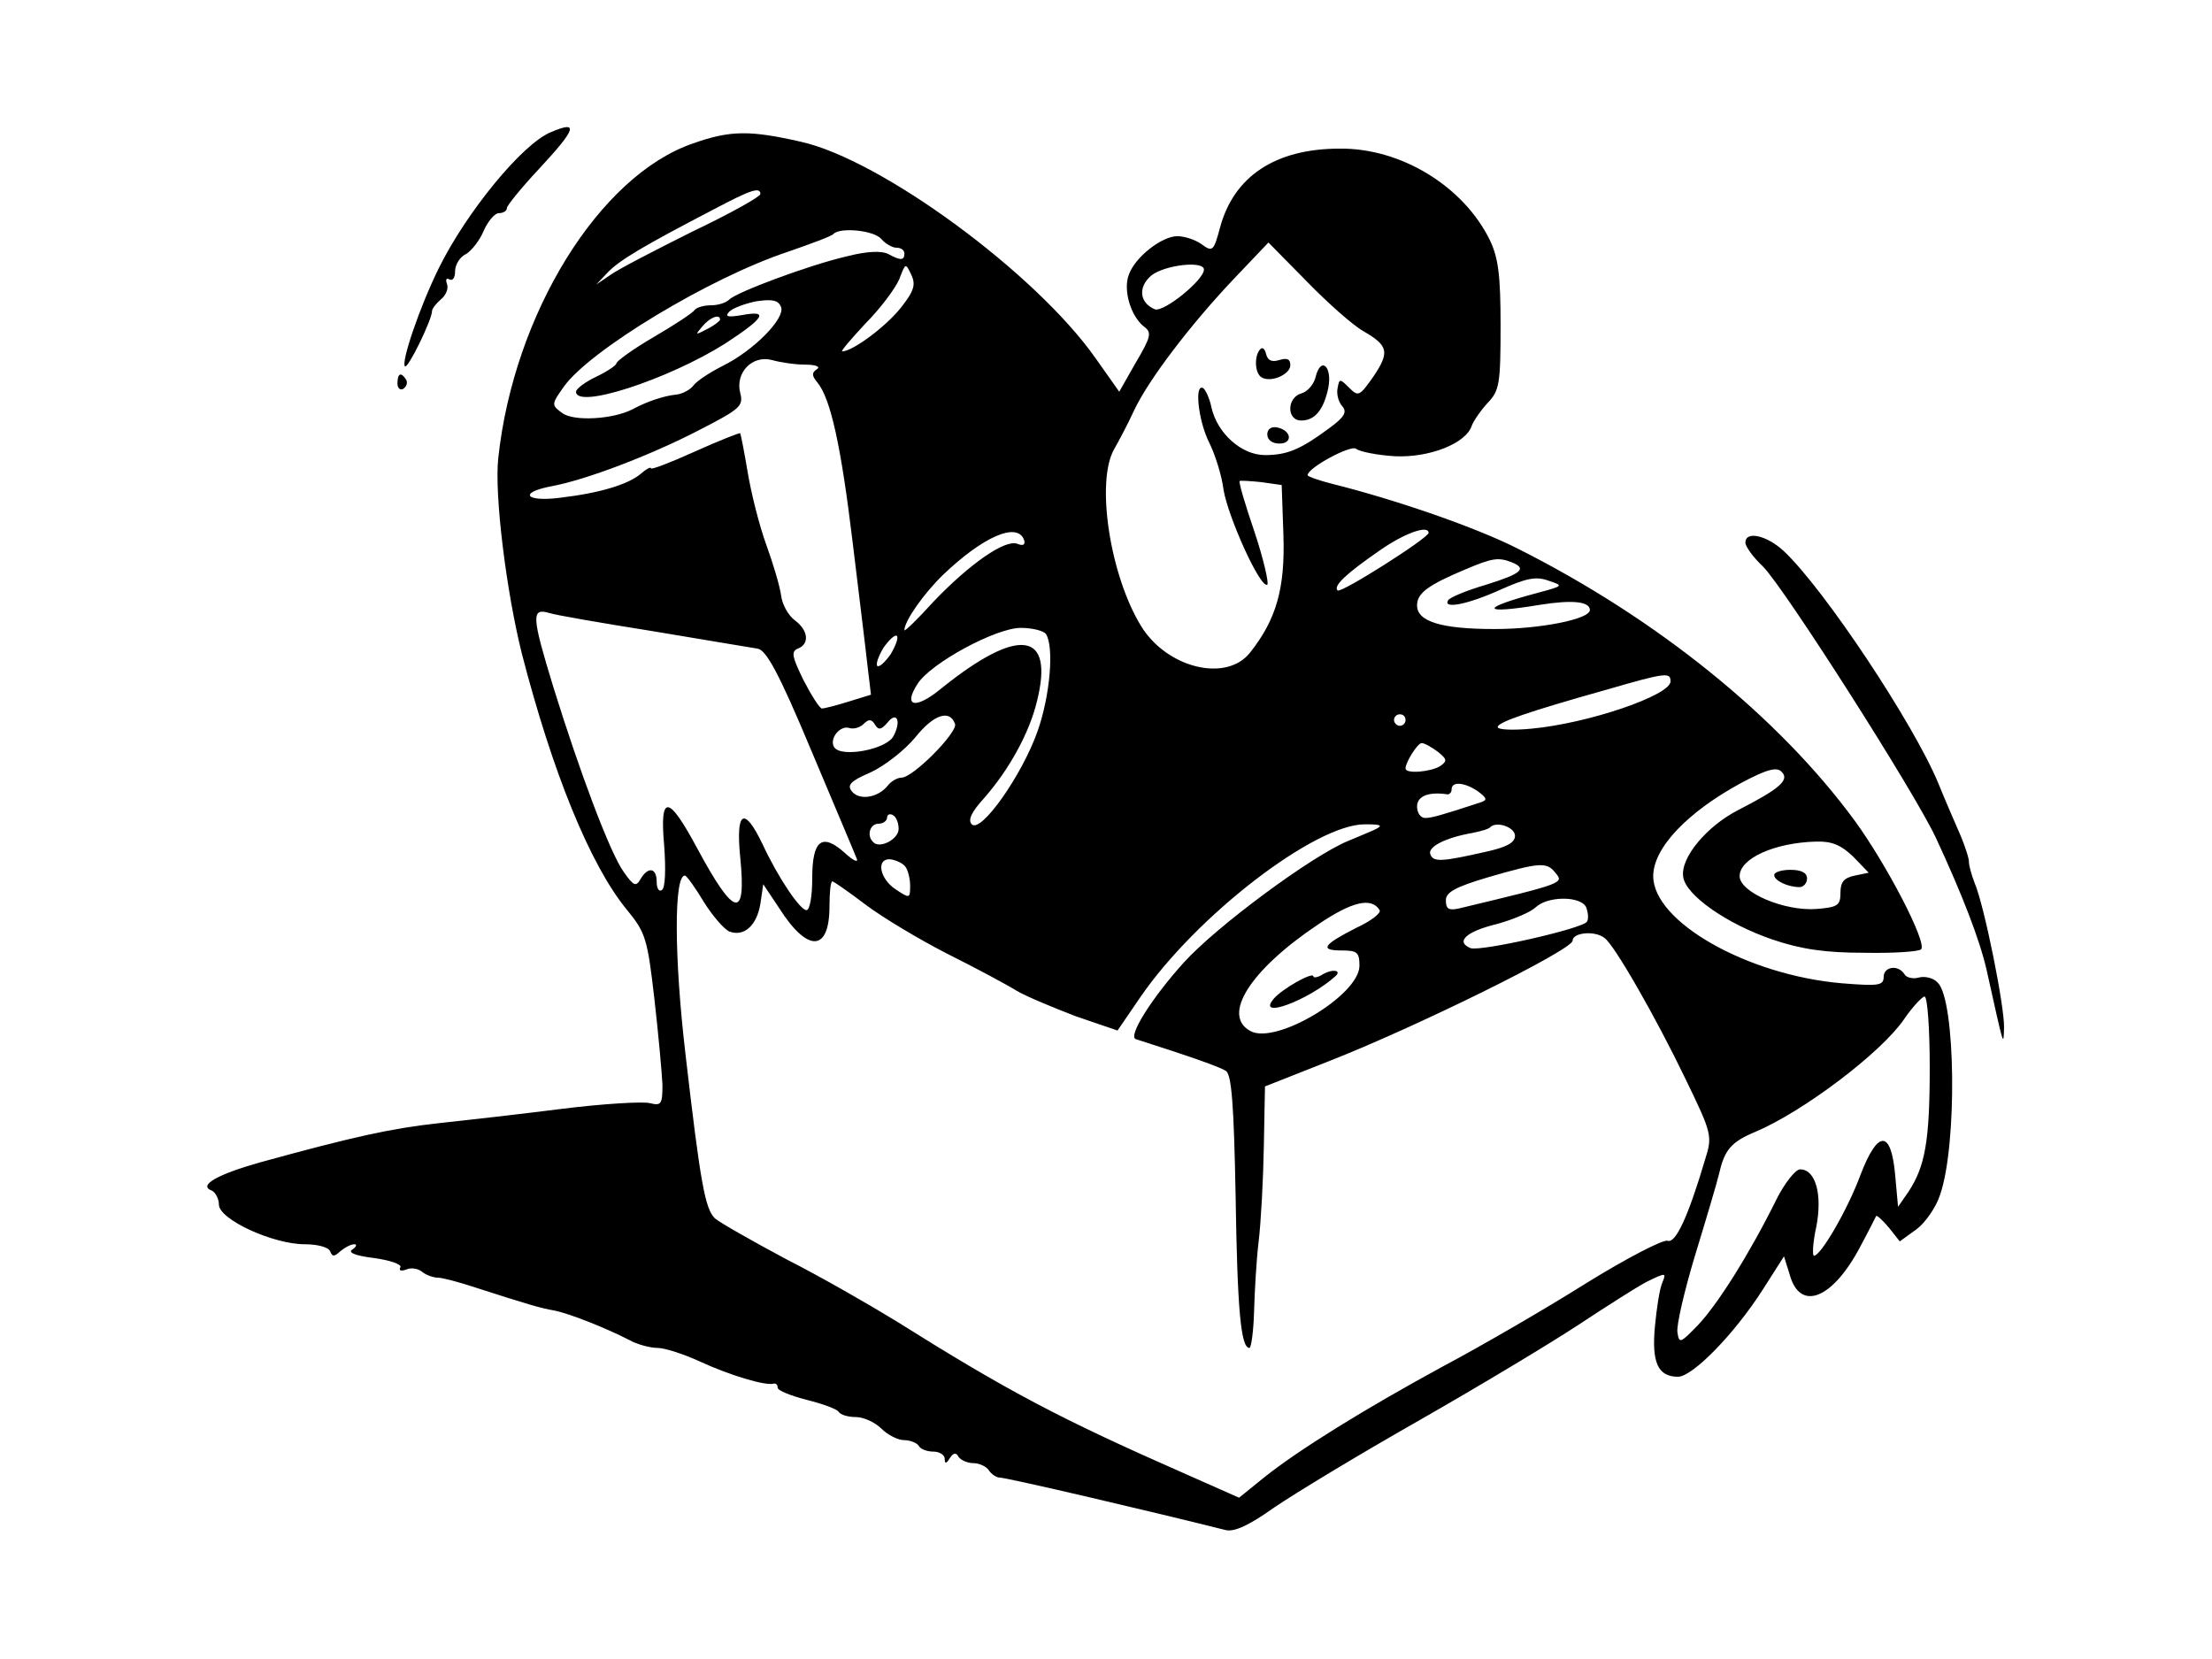 <?xml version="1.0" standalone="no"?>
<!DOCTYPE svg PUBLIC "-//W3C//DTD SVG 20010904//EN"
 "http://www.w3.org/TR/2001/REC-SVG-20010904/DTD/svg10.dtd">
<svg version="1.0" xmlns="http://www.w3.org/2000/svg"
 width="384pt" height="288pt" viewBox="0 0 384 288"
 preserveAspectRatio="xMidYMid meet">

<g transform="translate(0,288) scale(0.1,-0.1)"
fill="#000000" stroke="none">
<path d="M955 2650 c-49 -21 -145 -138 -193 -235 -34 -69 -66 -164 -59 -171 5
-5 47 81 47 96 0 4 7 13 15 20 9 7 14 19 11 27 -3 8 -1 11 4 8 6 -3 10 3 10
14 0 11 8 25 19 30 10 6 24 24 31 41 7 16 19 30 26 30 8 0 14 4 14 9 0 4 25
35 55 67 66 71 71 86 20 64z"/>
<path d="M1203 2631 c-163 -56 -311 -296 -338 -546 -7 -64 14 -232 41 -340 53
-205 118 -366 182 -444 33 -40 36 -51 48 -155 7 -61 13 -128 14 -149 0 -34 -2
-37 -22 -32 -13 3 -81 -1 -153 -10 -71 -9 -168 -20 -215 -25 -82 -9 -149 -24
-309 -68 -74 -21 -108 -40 -83 -49 6 -3 12 -14 12 -24 0 -26 94 -69 149 -69
22 0 41 -5 44 -12 4 -10 7 -10 18 0 7 6 18 12 24 12 5 0 4 -4 -3 -9 -9 -5 4
-11 38 -15 28 -4 48 -11 45 -16 -3 -6 1 -7 10 -4 8 4 21 2 28 -4 6 -5 19 -10
27 -10 8 0 38 -8 65 -17 93 -30 114 -36 137 -40 26 -5 89 -30 130 -51 14 -8
37 -14 50 -14 12 0 46 -11 74 -24 50 -23 112 -42 127 -38 4 1 7 -2 7 -7 0 -5
23 -14 50 -21 28 -7 53 -16 56 -21 3 -5 16 -9 30 -9 13 0 33 -9 44 -20 11 -11
29 -20 39 -20 11 0 23 -5 26 -10 3 -6 15 -10 26 -10 10 0 19 -6 19 -12 0 -10
3 -9 9 1 6 9 11 10 15 2 4 -6 16 -11 26 -11 10 0 23 -6 27 -13 4 -6 13 -12 18
-12 13 0 273 -61 392 -91 15 -4 40 7 85 39 35 24 149 93 253 152 105 60 228
134 275 165 47 31 100 65 119 75 33 16 34 16 27 -1 -5 -11 -10 -45 -13 -76 -6
-63 5 -88 40 -88 25 0 97 73 147 151 l37 58 10 -32 c18 -65 75 -42 123 50 14
26 26 50 27 52 1 2 11 -7 22 -20 l19 -24 29 21 c15 11 34 38 41 60 30 86 27
338 -4 368 -7 8 -22 12 -33 9 -10 -3 -22 0 -25 6 -11 17 -36 13 -36 -5 0 -15
-9 -16 -72 -11 -165 14 -328 107 -328 186 0 49 59 111 153 162 45 24 62 28 70
19 14 -14 -3 -29 -75 -66 -55 -28 -101 -83 -96 -116 4 -32 76 -82 155 -109 50
-17 92 -23 160 -23 50 -1 94 2 98 6 11 11 -59 146 -115 223 -132 180 -343 351
-586 473 -71 36 -209 84 -321 112 -24 6 -43 13 -43 15 0 13 75 53 84 46 6 -5
36 -11 67 -13 60 -3 124 22 134 53 3 8 15 26 28 40 20 21 22 33 22 134 0 88
-4 118 -19 149 -46 93 -154 159 -260 158 -112 0 -184 -48 -208 -137 -11 -41
-13 -43 -32 -29 -11 8 -30 14 -42 14 -27 0 -73 -36 -84 -66 -11 -27 3 -73 26
-91 14 -10 12 -18 -14 -62 l-29 -51 -41 58 c-103 147 -372 345 -512 376 -88
20 -122 20 -187 -3z m117 -88 c-1 -5 -53 -34 -118 -65 -64 -32 -128 -65 -142
-75 l-25 -17 20 21 c20 21 60 45 183 109 66 35 82 40 82 27z m210 -78 c7 -8
19 -15 26 -15 8 0 14 -4 14 -10 0 -12 -6 -13 -28 -1 -11 6 -37 5 -72 -4 -65
-15 -191 -62 -204 -75 -6 -6 -20 -10 -32 -10 -13 0 -25 -4 -28 -8 -3 -5 -35
-26 -71 -47 -36 -21 -65 -42 -65 -46 0 -3 -16 -14 -35 -23 -19 -9 -35 -21 -35
-26 0 -31 159 21 258 83 69 45 78 59 30 50 -25 -4 -30 -3 -22 6 6 6 27 14 47
18 28 4 38 2 43 -10 7 -20 -47 -75 -101 -102 -22 -11 -45 -26 -51 -34 -6 -8
-20 -15 -30 -16 -21 -2 -51 -12 -75 -25 -34 -18 -103 -22 -123 -7 -19 14 -19
15 3 46 45 63 253 189 389 234 40 14 76 27 79 31 12 12 71 6 83 -9z m837 -160
c43 -25 46 -36 17 -79 -24 -34 -26 -35 -42 -19 -16 16 -17 16 -20 -1 -2 -9 1
-23 8 -31 9 -10 4 -19 -22 -38 -50 -37 -73 -47 -112 -47 -41 0 -83 38 -93 83
-3 15 -10 30 -14 33 -16 10 -9 -56 10 -94 10 -20 22 -57 25 -82 8 -48 64 -172
76 -165 3 2 -6 43 -22 91 -16 47 -28 87 -26 89 2 1 19 0 38 -2 l35 -5 3 -87
c3 -92 -12 -146 -58 -204 -41 -52 -144 -27 -189 46 -54 88 -79 250 -47 307 8
14 24 44 35 68 25 53 98 149 174 229 l59 62 67 -68 c36 -37 80 -76 98 -86z
m-803 41 c-26 -33 -84 -76 -102 -76 -3 0 15 21 40 48 26 26 52 61 59 77 11 29
11 29 21 8 8 -17 5 -28 -18 -57z m526 66 c0 -18 -69 -74 -85 -69 -27 11 -30
39 -6 59 23 18 91 26 91 10z m-840 -87 c0 -2 -10 -10 -22 -16 -21 -11 -22 -11
-9 4 13 16 31 23 31 12z m148 -78 c19 0 27 -4 20 -8 -9 -6 -9 -11 1 -23 23
-28 41 -110 61 -276 11 -91 23 -188 26 -216 l6 -50 -39 -12 c-22 -7 -43 -12
-46 -12 -4 0 -18 22 -32 49 -20 41 -22 50 -10 55 21 8 18 32 -5 49 -11 8 -22
27 -24 43 -2 16 -14 56 -26 89 -12 33 -26 89 -32 125 -6 36 -12 66 -13 68 -1
1 -37 -13 -79 -32 -42 -19 -76 -32 -76 -29 0 3 -8 -1 -17 -9 -22 -19 -72 -34
-140 -42 -61 -8 -74 9 -15 20 59 11 170 53 255 97 72 37 78 42 72 65 -9 35 21
66 55 57 14 -4 40 -8 58 -8z m380 -305 c2 -8 -2 -10 -12 -6 -21 8 -82 -34
-146 -101 -27 -30 -50 -52 -50 -49 0 16 34 64 67 96 70 67 130 93 141 60z
m702 13 c0 -9 -153 -106 -158 -100 -8 8 16 30 74 70 43 30 84 44 84 30z m144
-51 c28 -11 17 -20 -44 -39 -34 -10 -63 -22 -66 -27 -10 -16 35 -7 90 18 45
20 62 24 84 16 27 -9 26 -9 -18 -21 -102 -27 -100 -38 3 -21 56 9 87 6 87 -9
0 -16 -87 -33 -165 -33 -93 0 -135 13 -135 41 0 21 18 35 85 63 45 19 56 21
79 12z m-1489 -120 c88 -15 169 -28 180 -30 15 -2 37 -42 93 -176 40 -95 76
-180 79 -188 4 -8 -5 -5 -20 9 -40 36 -57 23 -57 -44 0 -30 -4 -55 -10 -55
-11 0 -49 56 -76 114 -32 67 -47 59 -39 -22 11 -110 -10 -105 -75 16 -50 93
-65 94 -57 4 3 -41 2 -74 -4 -77 -5 -4 -9 3 -9 14 0 25 -15 27 -28 5 -8 -14
-12 -12 -29 12 -24 33 -77 175 -122 320 -38 124 -39 139 -8 130 12 -4 94 -18
182 -32z m681 -5 c14 -23 7 -107 -15 -169 -27 -76 -98 -177 -114 -161 -7 7 -1
21 21 45 44 50 79 114 92 168 31 123 -32 131 -167 22 -44 -36 -66 -31 -40 9
23 36 136 97 179 97 20 0 40 -5 44 -11z m-270 -35 c-10 -14 -20 -23 -23 -20
-3 3 2 17 11 32 10 14 20 23 23 20 3 -3 -2 -17 -11 -32z m1354 -47 c0 -24
-143 -73 -242 -82 -32 -3 -58 -2 -58 3 0 8 51 26 190 65 103 30 110 30 110 14z
m-1349 -95 c-12 -23 -91 -38 -103 -19 -9 15 11 39 27 33 7 -2 18 1 24 7 9 9
14 9 20 -1 6 -10 11 -9 22 4 16 20 24 2 10 -24z m107 21 c4 -15 -73 -93 -93
-93 -7 0 -18 -6 -24 -14 -17 -21 -49 -26 -62 -10 -9 11 -3 18 32 33 24 11 59
38 78 61 32 40 60 49 69 23z m782 7 c0 -5 -4 -10 -10 -10 -5 0 -10 5 -10 10 0
6 5 10 10 10 6 0 10 -4 10 -10z m56 -55 c16 -13 17 -16 4 -25 -16 -10 -60 -14
-60 -4 0 11 21 44 28 44 5 0 17 -7 28 -15z m70 -69 c16 -12 16 -15 4 -19 -70
-23 -85 -27 -96 -27 -8 0 -14 9 -14 20 0 18 20 26 53 21 4 0 7 4 7 9 0 14 23
12 46 -4z m-1006 -65 c0 -18 -33 -35 -44 -23 -12 11 -6 32 9 32 8 0 15 5 15
11 0 5 5 7 10 4 6 -3 10 -14 10 -24z m825 -2 c-11 -5 -31 -13 -45 -19 -63 -26
-228 -148 -285 -211 -56 -62 -98 -129 -83 -133 97 -31 145 -48 156 -55 10 -6
14 -58 17 -217 3 -197 9 -264 24 -264 3 0 7 28 8 62 1 35 4 90 8 123 4 33 8
107 9 165 l2 104 109 43 c151 59 425 194 425 210 0 14 38 18 55 5 17 -11 90
-139 141 -245 46 -95 47 -99 34 -140 -29 -98 -51 -146 -65 -141 -7 3 -71 -30
-142 -74 -70 -44 -182 -109 -248 -144 -136 -74 -251 -145 -312 -194 l-42 -34
-88 39 c-223 98 -312 145 -508 268 -44 27 -129 76 -190 107 -60 32 -116 64
-124 71 -17 17 -25 60 -51 285 -20 170 -20 311 -1 310 3 0 18 -21 33 -46 15
-24 35 -47 44 -51 26 -10 48 11 54 48 l5 34 28 -42 c49 -77 87 -76 87 4 0 24
2 43 5 43 2 0 28 -18 57 -40 29 -22 94 -61 143 -86 50 -25 104 -54 120 -64 17
-10 63 -29 102 -44 l73 -25 39 57 c97 142 305 302 391 301 29 0 32 -2 15 -10z
m245 -10 c0 -12 -15 -20 -52 -28 -75 -17 -90 -18 -95 -4 -5 13 27 29 73 37 15
3 29 7 31 10 11 11 43 0 43 -15z m587 -36 l27 -28 -24 -5 c-19 -4 -25 -11 -25
-30 0 -22 -5 -25 -42 -28 -56 -4 -133 29 -133 57 0 31 61 58 132 60 28 1 44
-6 65 -26z m-1645 -18 c4 -5 8 -20 8 -33 0 -22 -1 -22 -25 -6 -29 19 -35 56
-7 52 9 -2 20 -7 24 -13z m1128 -10 c15 -18 17 -18 -167 -62 -18 -4 -23 -1
-23 14 0 14 16 23 73 40 90 26 102 27 117 8z m-305 -65 c3 -5 -15 -19 -41 -31
-57 -29 -64 -39 -25 -39 27 0 31 -3 31 -27 -1 -51 -145 -137 -189 -113 -51 27
-1 106 117 185 59 40 93 48 107 25z m359 4 c3 -9 4 -19 1 -24 -7 -12 -184 -52
-202 -46 -27 11 -8 29 46 42 29 8 59 21 67 29 21 20 80 20 88 -1z m596 -277
c0 -128 -8 -172 -37 -216 l-18 -26 -5 55 c-7 79 -30 79 -60 1 -22 -60 -69
-141 -81 -141 -3 0 -2 23 4 50 11 56 -1 100 -28 100 -8 0 -27 -24 -41 -52 -47
-95 -102 -182 -136 -218 -31 -32 -33 -33 -36 -13 -2 12 12 72 31 135 19 62 38
126 42 143 9 39 21 53 62 70 83 35 218 137 258 195 15 22 32 40 36 40 5 0 9
-55 9 -123z"/>
<path d="M2188 2274 c-11 -11 -10 -42 2 -49 16 -10 50 5 50 21 0 11 -6 13 -19
9 -13 -4 -20 -1 -23 10 -2 9 -6 13 -10 9z"/>
<path d="M2284 2226 c-3 -13 -14 -26 -25 -29 -25 -7 -26 -47 0 -47 24 0 39 19
47 57 7 37 -13 55 -22 19z"/>
<path d="M2200 2126 c0 -10 9 -16 21 -16 24 0 21 23 -4 28 -10 2 -17 -3 -17
-12z"/>
<path d="M3080 1361 c0 -10 24 -21 44 -21 7 0 13 7 13 15 0 10 -10 15 -29 15
-15 0 -28 -4 -28 -9z"/>
<path d="M2297 1189 c-9 -6 -17 -7 -17 -4 0 9 -55 -22 -69 -39 -31 -37 62 -2
108 40 10 10 -6 12 -22 3z"/>
<path d="M690 2214 c0 -8 5 -12 10 -9 6 4 8 11 5 16 -9 14 -15 11 -15 -7z"/>
<path d="M3030 1938 c0 -7 14 -26 31 -42 38 -39 260 -387 299 -469 47 -101 77
-179 89 -232 30 -135 29 -133 30 -99 1 36 -34 211 -51 251 -6 15 -10 32 -10
36 1 4 -6 27 -16 50 -10 23 -27 62 -37 87 -43 104 -198 337 -268 403 -30 28
-67 36 -67 15z"/>
</g>
</svg>
